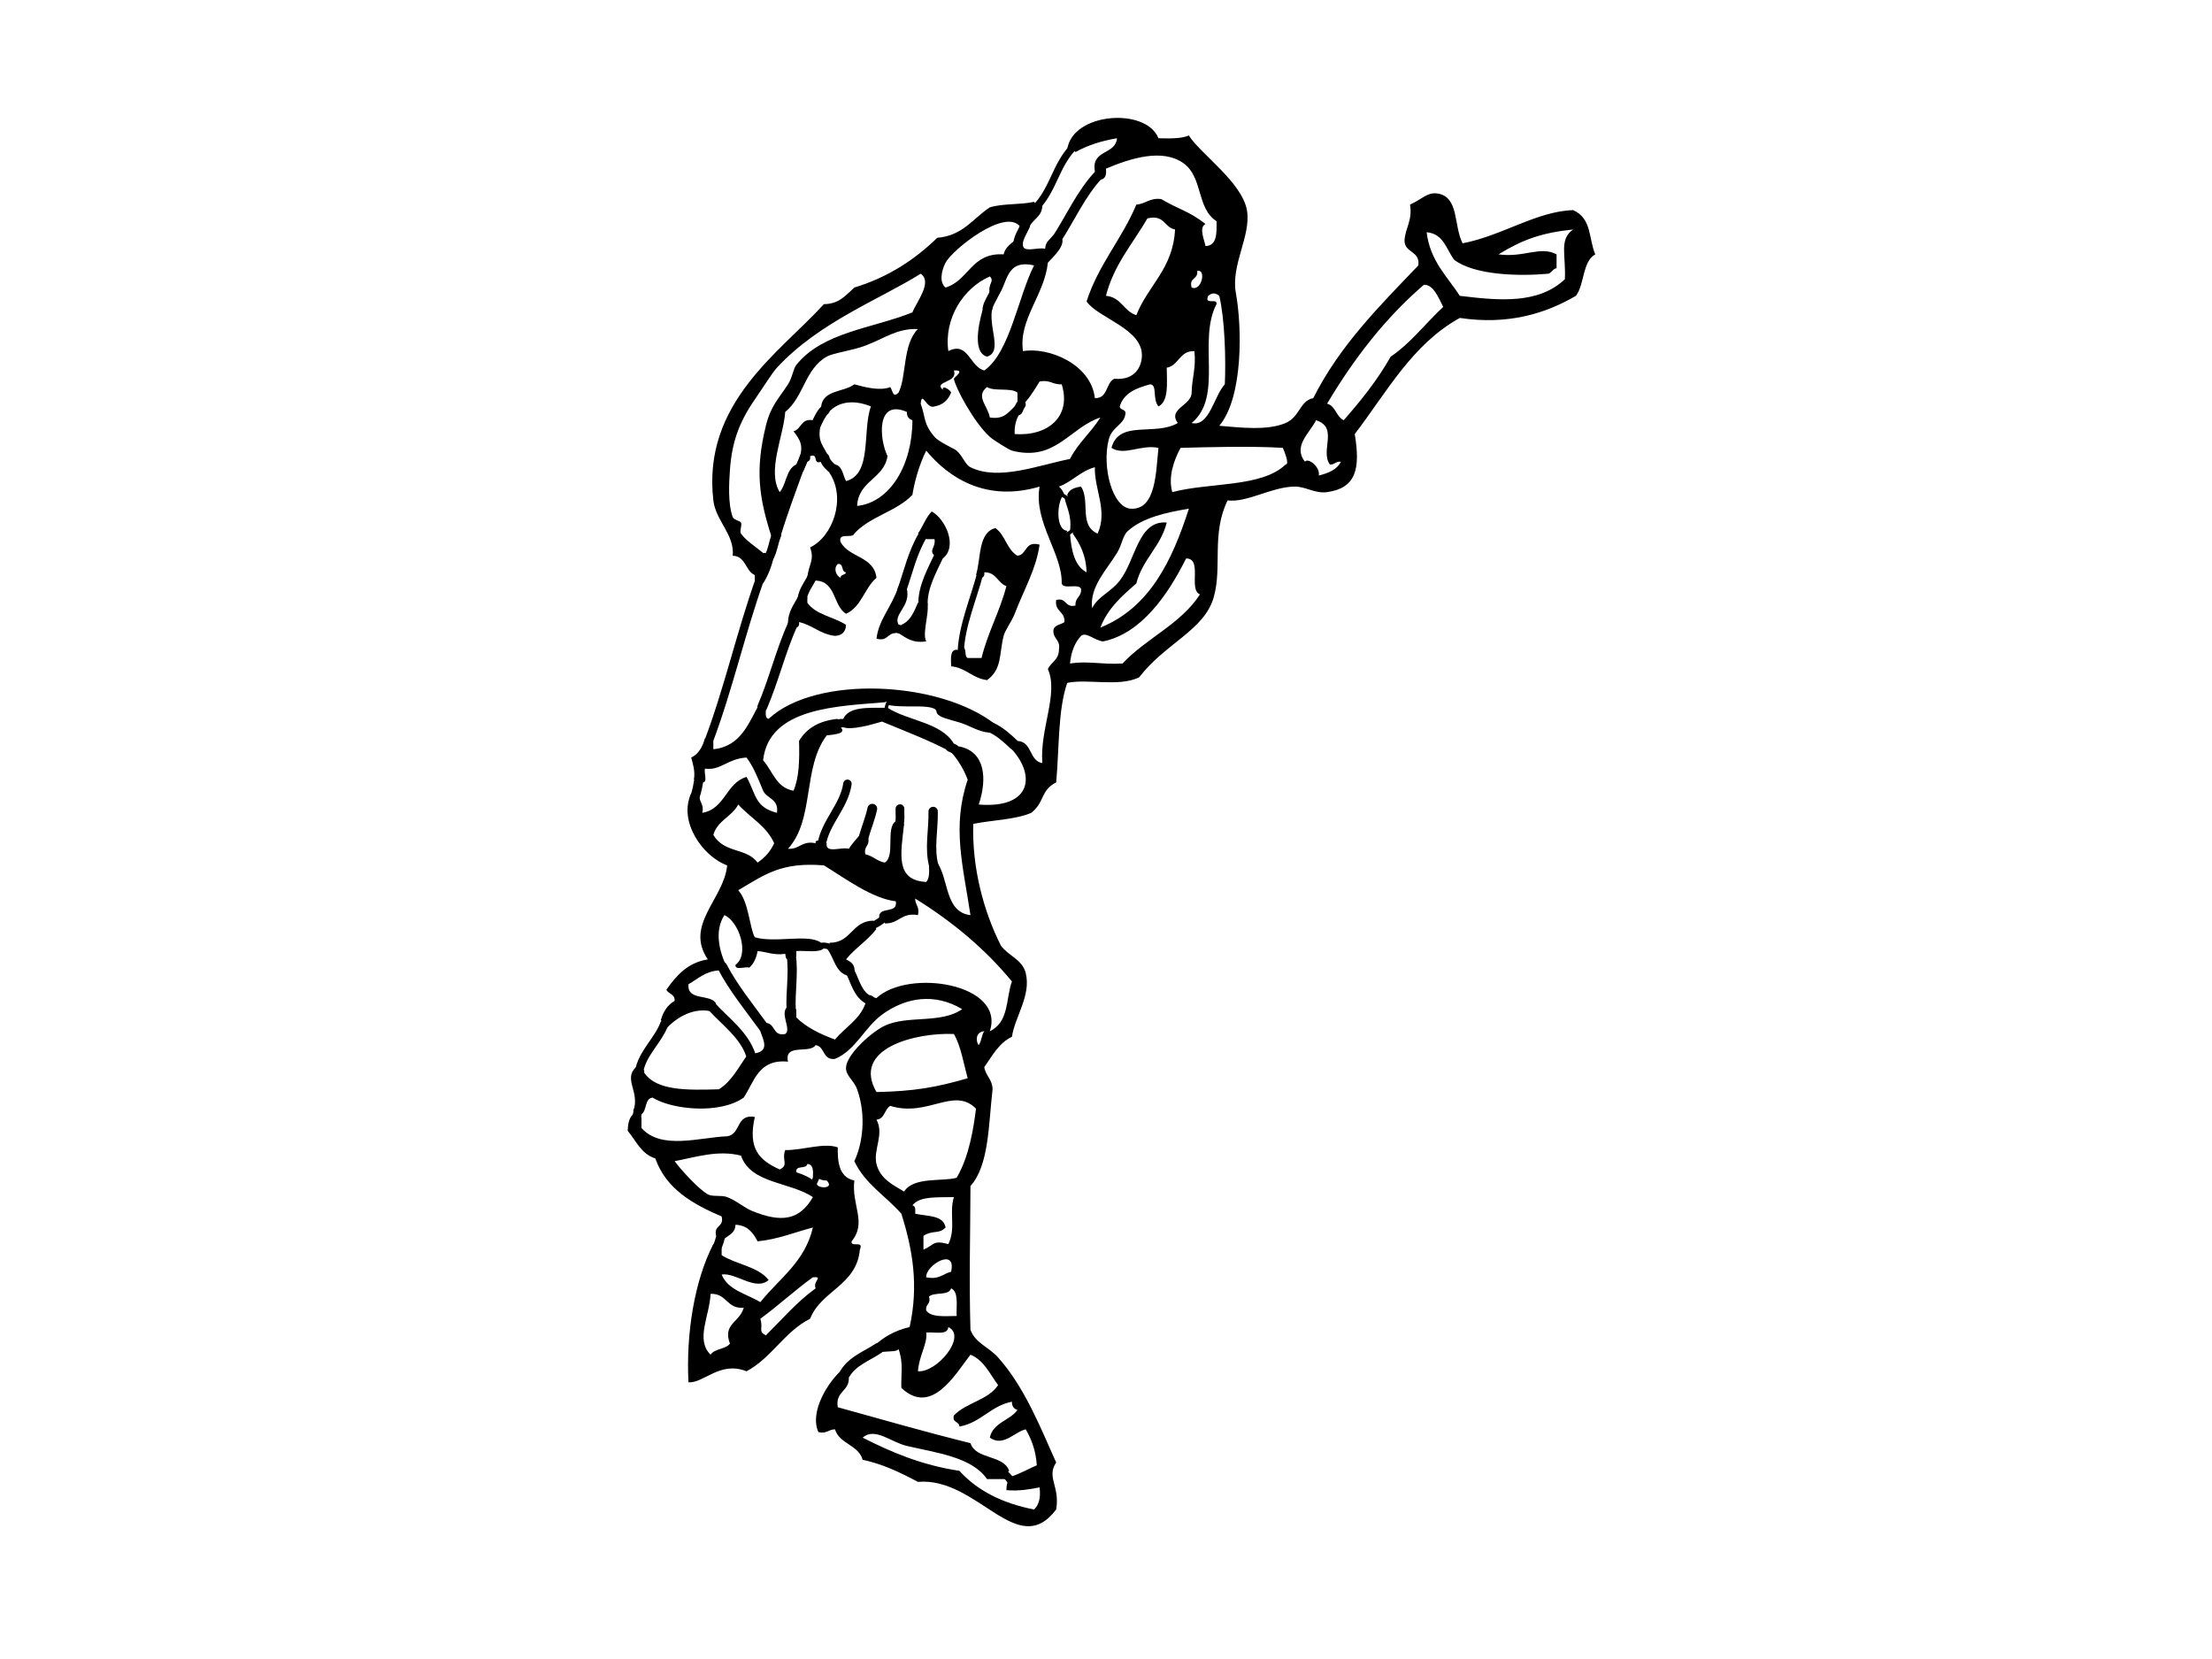 <?xml version="1.0" encoding="utf-8"?>
<!-- Generator: Adobe Illustrator 15.1.0, SVG Export Plug-In . SVG Version: 6.00 Build 0)  -->
<!DOCTYPE svg PUBLIC "-//W3C//DTD SVG 1.1//EN" "http://www.w3.org/Graphics/SVG/1.1/DTD/svg11.dtd">
<svg version="1.1" id="Layer_1" xmlns="http://www.w3.org/2000/svg" xmlns:xlink="http://www.w3.org/1999/xlink" x="0px" y="0px"
	 width="800px" height="600px" viewBox="0 0 800 600" enable-background="new 0 0 800 600" xml:space="preserve">
<g>
	<g>
		<path fill-rule="evenodd" clip-rule="evenodd" d="M331.984,192.979c1.784-2.548,2.833-5.833,4.999-7.999
			c4.904,2.699,9.53,12.583,4,16.998l-1.167-1.5l-1.833,0.5c-2.18-2.09,0.5-2.854,0-5.999c-1,0-2,0-3,0l-1.3-1.3L331.984,192.979z"
			/>
		<path fill-rule="evenodd" clip-rule="evenodd" d="M333.817,218.477l1.167-1.5c1.894,3.016-1.742,11.831,0,14.998
			c-5.064,0.731-7.338-1.328-9.999-3l1.5-1.167l-0.5-1.833c3.297-1.369,4.597-4.735,6-7.999L333.817,218.477z"/>
		<path fill-rule="evenodd" clip-rule="evenodd" d="M323.485,227.142l0.5,1.833c-3.103-0.104-2.854,3.146-6.999,2
			c0.913-7.213,5.435-11.208,7.999-18.998l1.167,1.5l1.833-0.5c1.458,6.458-5.107,9.096-3,12.999L323.485,227.142z"/>
		<path fill-rule="evenodd" clip-rule="evenodd" d="M352.981,207.978c1.872-6.127,0.691-15.307,7-16.998
			c3.567,2.432,4.157,7.841,7.999,9.999c3.612-0.387,2.512-5.487,7.999-4c-1.225,8.776-5.418,15.714-8.999,24.997
			c-1.057,2.74-3.46,5.893-4,7.999c-1.649,6.443-0.488,12.045-6,15.998c-5.332-0.668-7.559-4.44-12.998-5
			c0.015-2.651-0.555-5.888,2-5.999l1.5,0.5l0.5-1.5c1.849,0.15,0.613,3.386,2,4c1.667,0,3.333,0,5,0
			c2.297-9.368,6.595-16.736,8.999-25.997c-3.208-1.125-3.608-5.057-7.999-4.999c0.163,1.163-0.221,1.779-1,2l-0.5-1.5
			L352.981,207.978z"/>
		<path fill-rule="evenodd" clip-rule="evenodd" d="M385.978,53.997c1.95-13.394,28.553-15.213,32.996-4
			c4.099,0.1,8.195,0.197,10.998-1c3.86,6.339,19.196,16.871,20.998,26.997c1.629,9.157-5.878,19.747-4,29.996
			c2.239,12.221,2.715,37.669-5.999,47.994c7.593,0.646,17.373,1.836,23.997-1c5.172-2.214,5.072-8.025,9.999-8.999
			c9.58-19.083,23.996-33.33,37.995-47.994c0.697-5.364-4.95-4.382-5-8.999c0.289-4.71,2.92-7.079,2-12.998
			c4.326-1.947,6.28-4.594,9.999-4c7.776,1.242,5.706,11.505,8.999,17.998c14.124-2.655,26.871-11.635,39.995-11.999
			c6.832,3.057,5.539,10.231,7.998,15.998c-4.716,2.616-3.836,10.828-6.999,14.998c-11.065,6.469-24.621,10.6-41.994,7.999
			c-17.188,9.476-26.44,26.887-37.995,41.995c2.133,12.81,0.341,19.553-9.999,20.997c-4.512,0.63-7.699-2.122-11.999-2
			c-8.42,0.24-16.818,5.834-23.996,4.999c-5.921,12.182-1.876,24.041-5,34.996c-3.428,12.02-17.321,16.474-26.996,28.997
			c-7.343,3.56-18.703,0.424-25.997,2c-3.427,9.905-2.855,23.809-4,35.996c-5.711,2.871-4.078,7.111-8.999,10.999
			c-5.827,2.505-14.062,2.603-20.997,4c-0.439,16.082,3.8,31.729,9.999,43.995c2.678,3.762,7.751,4.96,8.999,9.999
			c1.993,8.054-3.92,15.768-5,22.997c-4.732,2.268-7.12,6.878-9.999,10.998c0.507,3.159,2.943,4.39,3,7.999
			c-1.497,12.836-1.236,27.427-7.999,34.996c-0.019,15.688-0.545,33.705,0,51.993c1.765,4.822,6.545,6.145,9.999,9.999
			c9.722,10.85,15.624,26.102,20.998,37.995c-3.618,5.361,1.45,8.527,0,16.998c-14.037,18.595-28.373-11.844-49.994-9.999
			c-7.137-3.766-12.727-6.399-19.998-7.999c-1.543-5.456-8.361-5.637-9.999-10.998c-2.355-0.022-2.944,1.722-5.999,1
			c-3.327-7.307,3.45-18.277,8.999-22.998l0.7,1.7l1.3,1.3c0.387,5.387-4.967,5.031-4,10.999
			c15.912,4.419,31.708,8.954,47.994,12.998c1.96,6.039,11.918,4.08,13.998,9.999l-1.5,1.166l0.5,1.833c-2.333,0-4.667,0-7,0
			c-5.43-7.934-18.19-9.488-28.996-11.998c-5.75-1.336-11.556-6.893-15.998-3c10.396,5.27,21.367,9.962,34.996,11.999
			c6.476,7.188,15.581,11.748,26.997,13.998c1.716-1.617,2.484-4.183,2-7.999c-3.653,0.679-7.271,1.395-11.998,1
			c0-4,1.5-3.5,1.5-3.5l0.5-1.5c3.232-1.101,5.967-2.698,8.999-3.999c-0.349-5.317-1.933-9.398-4-12.998
			c-3.901,0.795-8.118,6.506-12.999,2.999c1.175-5.49,7.196-6.136,9.999-9.998c-1.23-0.437-2.053-1.28-2-3
			c-7.785,1.548-11.124,7.54-18.998,8.999c-0.013-1.987-2.728-1.271-2-4c4.33-4.669,12.447-5.551,15.998-10.998
			c-3.007-3.992-5.031-8.968-9.999-10.999c-5.498,7.084-14.089,22.327-24.997,11.999c-0.176-4.548,0.839-8.955-1-13.999
			c-0.848,0.942-2.463,0.662-6,1l-1.3-1.3l-1.7-0.7c3.366-3.3,7.595-5.736,12.998-6.999c3.32-14.969,1.118-28.038-3-40.994
			c-5.598-6.4-13.192-10.806-16.998-18.998c2.985-6.308,4.411-16.527,1-25.997c-1.237-3.434-4.226-4.887-4-7.999
			c0.347-4.775,9.273-12.769,13.999-14.998c8.27-3.9,20.405-0.599,27.997-5.999c-9.879-5.862-20.236-4.391-28.997,2
			c-6.177,4.506-9.675,13.034-16.998,15.998c-4.569,0.569-3.552-4.446-6.999-5c-2.009,3.323-11.47-0.805-9.999,6
			c-10.696-1.03-12.156,7.175-15.998,12.998c-8.705,6.154-25.981,4.366-32.996,0c-2.944,0.389-1.955,4.711-4,5.999l-1.167-1.5
			l-1.833,0.5c2.66-6.944-3.72-11.579,1-15.998l1.167,1.5l1.833-0.5c0,0.334,0,0.667,0,1c4.405,6.594,15.663,6.335,26.997,5.999
			c4.532-2.8,6.954-7.71,9.999-11.998l1.5-0.5l0.5-1.5c0.851-0.184,0.943,0.391,1,1c5.233-0.848,3.231-4.521,2-7.999l1.3-1.3
			l0.7-1.7c3.516,0.151,2.402,4.932,6.999,4c2.48-1.705-2.336-7.657,1-9.999l1.167,1.5l1.833-0.5c0,1,0,2,0,3
			c3.686,3.646,8.631,6.033,13.998,7.999c3.613-4.387,8.876-7.122,10.999-12.999l1.357-1.214l-0.357-1.785
			c1.615-0.282,1.722,0.944,3,1c11.679-10.786,46.699-5.172,40.995,11.998c7.045-3.35,5.734-11.732,7.999-17.998
			c-9.772-11.892-21.63-21.698-34.996-29.996c-0.022,2.355,1.722,2.944,1,5.999c-6.074-1.074-6.813,3.187-11.999,3v-2h-2
			c-0.484-4.483,6.854-1.145,6-5.999c-8.501-0.991-18.146-8.16-25.997-12.998c-15.415-1.26-21.284,3.275-30.996,8.999
			c3.801,4.033,4.172,13.97,6,16.997c7.262,2.235,19.385-1.412,23.997,2l0.5,1l0.5,1c-1.892,1.773-6.604,0.729-9.999,1
			c0,0.666,0,1.333,0,2l-1.833-0.5l-1.167,1.499c-0.973-0.027-0.776-1.224-1-1.999c-4.257,0.591-6.613-0.72-9.999-1
			c-0.445,2.555-1.402,4.597-3,5.999c-1.453-0.547-5.167,1.168-4.999-1c5.226-3.816,1.28-15.695-4-17.998
			c-3.735,5.682-1.839,13.422,1,18.998l-1.785-0.357l-1.214,1.357c-5.001,0.331-7.584,3.081-10.999,4.999
			c-0.56,6.226,7.994,3.338,9.999,6.999l-1.5,1.167l0.5,1.833c-6.823-1.968-13.227,1.937-16.998,5.999l-0.7-1.699l-1.3-1.3
			c0.867-3.133,2.477-5.522,4.999-6.999c0.172-2.506-2.239-2.428-3-4c3.594-5.071,7.564-9.767,14.998-10.999
			c-8.533-12.496,5.859-21.853,6.999-33.995c-8.742-3.104-17.826-15.923-12.998-25.997l1.167,1.5l1.833-0.5
			c-0.022,2.355,1.722,2.944,1,5.999c8.28-1.386,8.533-10.797,15.998-12.998c3.479,6.163,2.858,10.922,10.999,12.998
			c0.761-5.094-3.613-5.053-5-7.999c-1.748-4.251-3.411-8.587-5.999-11.998c-6.862,0.395-9.436,4.852-14.999,3.999
			c-0.546,1.453,1.168,5.168-1,5l-1.167-1.5l-1.833,0.5c0.438-3.438-0.395-5.604-1-7.999c2.726-1.274,4.079-3.92,4.999-7l1.167,1.5
			l1.833-0.5c0,1,0,2,0,3c10.256-1.075,12.836-9.827,16.998-16.998l0.7,1.7l1.3,1.3c-0.086,1.419-0.165,2.832,1,3
			c17.064-15.926,61.877-13.846,81.99,2l-1.5,1.167l0.5,1.833c-3.844,0.159-6.944-1.783-9.999-3c-2.97-1.184-7.032-1.876-8.999-3
			c-2.25-1.286-0.251-2.262-3-3c-3.801-1.02-9.945,0.034-15.998-1l0.5-1.5l-1.5,0.5c-16.661,1.463-41.9,1.761-43.995,20.997
			c3.465,3.867,4.736,9.929,10.999,10.999c2.024-4.642,2.203-11.128,2-17.998c2.714-4.618,7.337-7.327,13.998-7.999l-0.5,1.833
			l1.5,1.167c2.438,2.422-2.427,2.648-5,3c-8.815,11.635-4.301,30.417-13.998,40.995c4.278,0.278,4.944-3.055,9.999-2
			c-0.184-0.851,0.39-0.943,1-1l1.167,1.5l1.833-0.5c-0.61,3.943,5.49,1.176,7.999,2c1.167-1.834,2.614-3.386,4-5l1.167,1.5
			l1.833-0.5c0.726,3.059-1.725,2.941-1,5.999c2.752,0.581,4.176,2.489,6.999,3c3.931-2.401,0.191-12.474,4-14.998l1.167,1.5
			l1.833-0.5c-1.146,10.571-3.396,20.43,7.999,20.998c1.151-1.182,1.132-3.534,1-5.999l1.833,0.5l1.167-1.5
			c4.214,6.118,2.741,17.923,11.999,18.997c-2.662-17.785-6.786-31.959-1-48.993c-1.446-3.887-3.523-7.143-5.999-9.999l1.7-0.7
			l1.3-1.3c9.352,1.887,10.124,11.618,6.999,20.998c19.499,1.552,20.859-11.171,10.999-20.998l1.7-0.7l1.3-1.3
			c5.419,0.247,4.134,7.198,8.999,7.999c-0.985-12.305,5.97-25.112,2-33.996c1.157-2.509,3.984-3.349,4-6.999
			c0.658-3.658-2.164-3.836-2-7c0.279-2.054,2.671-1.995,4-3c0.256-3.922-3.616-3.716-3-7.999c3.988-0.989,3.011,2.988,6.999,2
			c-0.261-2.927,2.261-3.072,2-6c-0.845-2.155-6.374,0.375-7-2c0.291-10.778-10.239-22.203-7.999-34.996
			c-18.863,5.576-32.44-2.683-40.995-12.999c-2.608,5.125-4.317,11.616-5,15.998c-5.679,5.986-15.496,7.834-20.997,13.998
			c-0.684,1.983-5.957-0.624-5,3c2.945,5.72,12.178,5.153,12.999,12.998c-4.328,3.671-5.446,10.553-10.999,12.999
			c-4.759-2.907-3.557-11.774-10.999-11.999l-1.167-1.5l-1.833,0.5c0.386-4.893,2.731-6.284,1-10.999
			c8.096-3.822,13.228-17.657,6.999-26.997l1.3-1.3l0.7-1.7c2.78,0.553,2.8,3.866,4,5.999c9.559-2.439,5.791-18.207,8.999-26.997
			c-6.702-2.722-12.563-1.662-15.998,3l-0.7-1.7l-1.3-1.3c0.658-6.008,8.229-5.103,11.999-7.999c3.891,1.104,9.435,2.469,12.998,1
			c1.004,1.593,0.946,4.023,3,2c2.921-5.795,1.423-17.449,6.999-22.997c-7.679-0.215-11.674,3.216-18.998,6
			c-4.915,1.868-11.585,2.634-13.999,4c-7.895,4.465-8.247,14.522-14.998,19.998c-0.622,8.857-6.643,21.352-2,28.996
			c2.472-2.861,2.292-8.373,6-9.999l1.214,1.357l1.785-0.357c-3.113,8.552-6.31,17.02-8.999,25.997l-1.166-1.5l-1.833,0.5
			c-4.558-14.204-5.891-24.118-2-39.995c1.783-7.277,4.593-9.72,7.999-14.998c1.618-2.507,1.882-5.609,3-6.999
			c9.559-11.896,27.202-13.126,41.995-18.998c1.368-3.623,7.423-10.984,3-13.999c-14.665,9.202-36.861,17.554-51.994,33.996
			c-1.791,1.945-4.537,6.481-6.999,9.999c-5.839,8.342-9.186,15.333-9.999,26.997c-0.329,4.712-0.762,12.163,1,16.998
			c0.393,1.078,2.732,1.415,3,2c0.466,1.019-0.615,3.08,0,4c1.624,2.428,5.776,5.088,7.999,6.999c0.191,0.165,0.78-0.132,1,0
			l1.214,1.357l1.786-0.357c-0.903,3.763-2.149,7.184-4,9.999l-1.167-1.5l-1.833,0.5c0-0.667,0-1.333,0-2
			c-3.508-1.491-3.164-6.835-7.999-6.999c0.789-7.5-6.154-12.67-6.999-19.998c-4.07-35.27,23.965-53.412,39.995-70.991
			c5.633-0.034,7.971-3.361,10.999-6c12.268-3.73,21.875-10.122,29.996-17.998c9.256-0.743,12.95-7.047,18.998-10.999
			c4.556-1.443,11.096-0.902,15.998-2l1.167,1.5l1.833-0.5c0.111,4.776-4.093,5.239-4.999,8.999l-1.167-1.5l-1.833,0.5
			c-5.416-7.015-24.573,8.354-26.997,12.998c-1.609,3.084-2.285,7.234,0,8.999c8.452-2.547,9.284-12.714,20.998-11.999
			c0.556-2.443,2.346-3.653,4-5l1.167,1.5l1.833-0.5c-0.61,3.943,5.49,1.176,7.999,2c0.112-2.555,1.833-3.5,3-5l1.167,1.5l1.833-0.5
			c1.448,2.687-2.854,6.731-4.999,8.999c-1.243,11.762-10.693,20.629-8.999,31.996c9.084-1.579,24.597,4.575,25.997,16.998
			c4.81,0.144,3.862-5.471,7-6.999c7.551,0.631,9.779-4.337,9.999-7.999c0.604-10.084-16.092-14.014-19.998-19.998
			c4.316-13.349,12.786-22.543,17.998-34.996c3.413-0.253,4.804-2.528,8.999-2c6.15,3.669,10.095,4.347,15.998,8.999
			c-2.579,1.373-0.222,6.126,0,7.999c4.192-0.14,4.084-4.581,3.999-8.999c-7.313-4.707-4.805-15.911-11.998-20.997
			c-7.518-5.315-18.762-1.902-27.997,2c0.279,2.279-0.241,3.759-2,4l-0.7-1.7l-1.3-1.3c-1.377-8.043,7.467-5.865,8-11.999
			c-5.702,0.964-10.751,2.581-14.999,5l-1.214-1.357L385.978,53.997z M424.973,82.993c-3.961-0.705-3.794-5.539-9.999-3.999
			c-5.24,9.091-12.071,16.592-14.998,27.996c5.552,0.448,6.399,5.6,10.999,6.999C415.179,103.196,424.259,97.277,424.973,82.993z
			 M541.958,91.992c9.155,1.296,15.045-3.169,20.997,0c0,1.667,0,3.333,0,5c-1.427,0.239-1.687,1.646-2.999,2
			c-10.764,0.986-26.626,0.519-33.996-4.999c-2.897-3.768-3.831-9.5-9.999-9.999c1.257,10.409,7.42,15.911,11.999,22.997
			c14.29,1.742,28.382,3.051,37.995-5.999c0.43-8.768-2.196-14.431,3-17.998C557.509,84.183,550.669,86.661,541.958,91.992z
			 M357.981,105.99c-0.812-3.458,1.867-4.221,0-5.999c-9.424,4.076-16.68,15.086-14.998,26.997
			c7.205-3.715,7.715,5.696,12.999,6.999c9.25-6.467,12.213-26.62,17.998-37.995c-10.385-2.386-9.48,6.518-12.999,10.999l-1.167-1.5
			L357.981,105.99z M430.972,103.991c3.642,1.558,5.407-6.875,2-5.999C433.455,101.141,429.902,100.255,430.972,103.991z
			 M514.961,102.991c-13.961,12.036-25.301,26.692-34.995,42.995c3.121,0.878,3.283,4.716,5.999,6
			c6.235-7.097,12.179-14.485,16.998-22.997c7.36-4.971,12.592-12.072,18.998-17.998
			C520.009,107.103,518.289,102.897,514.961,102.991z M436.971,106.99c-1.554,3.555,3.396,0.604,3,3
			c-6.929,13.135,2.593,33.497-8.999,42.994c6.407,1.54,8.078-9.771,11.999-13.998c0.416-9.042,0.006-23.481-2-31.996
			C439.491,105.832,438.45,105.832,436.971,106.99z M421.973,132.987c0.04,5.706,0.771,12.102-2.999,13.998
			c-2.33-2.793-0.27-7.755-3-7.999c-4.982,1.351-9.544,3.121-10.999,7.999c0.091,1.576,2.551,0.783,2,3
			c-0.556,3.637-4.845,4.401-5.999,8.999c-2.507,9.982,1.344,24.618,7.999,24.997c9.213,0.525,9.061-13.537,9.999-21.998
			c-6.371-1.344-12.289,3.006-16.998,0c2.735-10.307,15.798-4.156,23.997-8.999c-3.798-5.171,5.016-6.285,4.999-10.999
			c0.094-5.239,1.664-9.001,1-14.998C426.484,126.833,426.459,132.141,421.973,132.987z M340.983,140.986
			c-0.306-2.031,2.889,0.205,3,1c-1.049,2.617-2.877,4.456-6,5c-2.891,1.206-4.558-5.996-4.999-1
			c1.927,5.445,0.895,7.15,4.999,11.999c1.612,1.904,7.187,4.284,7.999,5c2.296,2.021,3.065,5.043,5,5.999
			c10.149,5.015,24.435-0.694,35.996-3c2.917-5.749,7.675-9.656,10.999-14.998c-11.243,3.718-16.199,16.052-31.996,11.999
			c-0.889-0.228-6.57-3.705-7.999-5c-5.919-5.361-12.579-18.058-12.999-20.997c-0.06-0.419,4.486-3.313,0-3
			C346.569,138.63,337.467,137.726,340.983,140.986z M366.98,156.984c12.088,0.857,20.622-6.39,16.998-17.998
			c-3.219,0.22-4.23-1.769-7.999-1c-5.999,9.999-6.699,8.299-6.699,8.299l-1.3-1.3c0-1,0-2,0-3c-2.433-1.899-8.365-0.3-10.999-2
			c-4.35,3.375,0.375,6.906,1,10.999c5.168,0.835,6.726-1.94,8.999-4l1.167,1.5l1.833-0.5
			C369.979,147.985,366.628,151.123,366.98,156.984z M327.985,148.985c-11.133-4.843-10.026,9.747-6.999,15.998
			c-1.362,8.304-10.529,8.802-10.999,17.998c11.805-1.252,19.981-14.637,19.998-30.996
			C328.728,151.575,327.941,150.695,327.985,148.985z M471.967,166.983c0.992-1.569,5.535,1.73,4.999,5
			c3.456-0.877,6.564-2.102,7.999-5c-1.891-0.224-2.206,1.127-3.999,1c-3.629-4.97,3.265-13.37-5-15.998
			C473.722,156.596,467.463,161.323,471.967,166.983z M426.973,161.983c-2.391,4.378-4.583,10.489-3,15.998
			c13.435-3.563,32.358-1.638,40.995-9.999c1.53-0.021-0.501-4.717-1-6C453.088,161.269,436.014,161.715,426.973,161.983z
			 M385.978,178.981c0.691-1.975,2.667-2.666,5-3c3.412,5.221-0.894,14.081,5.999,16.998c3.765-8.308-1.253-15.912-1-23.997
			c-5.265,1.401-8.124,5.208-12.998,7c0.934,0.733,1.515,1.818,2,3h-1v1c-1.675,2.915-2.047,11.632,2,11.998l-0.5,1.5l1.5-0.5
			c0.49,6.176,1.637,11.694,5.999,13.999c-0.184-6.149-2.378-10.287-5-13.999l0.5-1.5l-1.5,0.5c0.708-5.374-1.141-8.191-2-11.998
			l1.5,0.5L385.978,178.981z M407.975,191.979c-2.064,1.86-2.03,4.788-3.999,7.999c-3.872,6.315-9.923,12.262-8.999,19.998
			c2.28-4.478,6.507-5.54,9.998-9.999c5.783-7.384,6.573-21.877,16.998-20.998c-2.213,8.785-8.751,13.246-10.998,21.998
			c-5.132,4.534-10.345,8.986-12.999,15.998c17.788-7.209,25.911-24.083,31.996-42.995
			C421.763,185.314,413.218,187.256,407.975,191.979z M398.976,231.975c-3.084-0.265-6.107-3.598-7.999-2
			c-2.251,2.415-3.585,5.748-4,9.999c6.557-1.041,10.869,0.411,18.997,0c8.521-9.144,21.081-14.248,27.997-24.997
			c-4.277-1.722,1.073-13.072-5-12.999C422.346,215.196,412.805,229.087,398.976,231.975z M303.988,208.978
			c0.012-1.321,1.752-0.914,2-2c-1.889-0.111-0.694-3.306-3-3C301.403,205.474,302.252,208.068,303.988,208.978z M257.994,301.966
			c4.023,6.769,11.924,4.505,15.998,9.999c2.589-1.743,4.648-4.018,5.999-6.999c-2.765-6.234-8.711-9.286-12.999-13.999
			C264.732,295.373,259.429,296.735,257.994,301.966z M353.981,377.956c1.02-1.313,0.98-3.686,2-4.999
			C352.3,373.253,353.185,377.39,353.981,377.956z M316.986,394.954c13.442-0.28,21.524-1.642,32.996-4.999
			c-1.53-5.469-2.433-11.565-5-15.998C331.117,373.356,307.882,379.166,316.986,394.954z M321.985,399.954
			c-2.137,1.195-1.952,4.714-4.999,4.999c2.9,5.175-1.251,10.957,0,15.998c1.324,5.337,5.684,7.437,9.999,9.999
			c3.415-5.481,14.125-3.542,18.998-5c4.556-7.66,6.151-18.153,6.999-24.997C344.913,392.866,335.582,404.187,321.985,399.954z
			 M329.984,435.949c1.165,0.168,1.086,1.58,1,3c4.334,0.998,10.238,0.427,10.999,4.999c-2.556,2.582-4.369,0.728-7.999,3
			c0,1.666,0,3.333,0,4.999c4.004-1.675,3.266-3.548,8.999-2c2.808-5.731,0.224-11.176,2-16.998
			C339.142,433.108,332.532,432.497,329.984,435.949z M334.984,461.946c4.646,0.979,6.037-1.296,8.999-2
			C345.983,450.855,334.629,457.653,334.984,461.946z M335.984,468.945c0.826,2.826-1.409,2.59-1,4.999
			c1.737,2.596,6.64,2.026,10.999,2c-0.142-3.857,0.781-8.78-2-9.999C343.148,468.777,337.84,467.135,335.984,468.945z
			 M342.983,479.943c-0.223,3.11-4.977,1.689-7.999,2c0.516,4.058-2.56,8.156-3,13.998
			C338.899,496.483,349.843,483.259,342.983,479.943z"/>
		<path fill-rule="evenodd" clip-rule="evenodd" d="M230.164,404.453l1.833-0.5c0,1.333,0,2.666,0,4
			c7.116,8.077,21.171,3.361,30.996,2.999c5.011-0.654,3.124-8.208,9.999-6.999c-2.561,11.432,1.48,15.614,8.999,18.998
			c3.426-1.643,0.588-3.344,2-6.999c6.619,0.032,13.747-2.762,18.998-1c-0.058,4.615,0.155,10.81,6,11.998
			c-1.118,8.853,4.669,15.218-1,21.997c-0.396,2.396,4.554-0.555,3,3c-1.258,13.073-13.97,14.693-17.998,24.997
			c-9.312,4.687-13.878,14.118-22.997,18.997c-9.595-3.824-15.45,4.354-20.998,4c-0.929-17.776,2.23-36.935,8.999-49.994l1.167,1.5
			l1.833-0.5c0,1,0,2,0,3c5.269,3.396,13.236,4.095,16.998,8.999c-4.874,4.118-11.72-2.786-16.998-2
			c2.293,5.706,9.032,6.966,13.998,9.999c6.79-8.543,16.13-14.533,18.998-26.997c-6.625,1.708-12.426,4.238-19.998,4.999
			c-1.606-3.06-3.529-5.803-7.999-5.999c-0.068,2.932-2.286,3.714-4,4.999l-1.167-1.499l-1.833,0.5
			c-0.988-3.988,2.989-3.012,2-6.999c-10.5-4.499-20.068-9.928-23.997-20.998c-5.096-1.57-6.943-6.389-9.999-9.999
			c0.105-2.561,0.566-4.767,2-5.999L230.164,404.453z M267.992,417.951c-8.312-2.144-16.398,0.558-23.997,2
			c2.19,3.003,8.608,10.119,11.999,11.999c1.771,0.98,4.844,0.175,6.999,0.999c3.391,1.298,6.16,3.838,8.999,5
			c10.674,4.366,17.198,3.35,21.998-5C285.843,427.431,271.472,428.137,267.992,417.951z M293.989,425.95
			c0.147-2.479,0.186-4.852-2-4.999c-0.272,2.062-4.428,0.238-4,3c6,1.999,6.499,3.499,6.499,3.499l1.5-0.5
			c-2.937,2.937,6.609,3.609,3,0c-3,0-3.5-1.5-3.5-1.5L293.989,425.95z M274.991,476.944c1.137,3.766-0.957,4.554,2,5.999
			c5.865-5.8,11.22-12.11,17.998-16.998c-1.168-2.614,3.085-4.301-1-3.999C287.379,466.668,281.549,472.17,274.991,476.944z
			 M256.994,489.942c1.425-2.241,5.424-1.908,6.999-3.999c-2.687-7.245,3.439-7.526,5-12.999c-6.228,0.562-6.063-5.269-11.999-4.999
			C256.642,475.943,251.435,484.484,256.994,489.942z"/>
		<path fill-rule="evenodd" clip-rule="evenodd" d="M357.148,111.49l1.833-0.5c-1.877,6.955,3.911,16.195-2,17.998
			c-6.122-1.689-2.205-15.097-1-18.998L357.148,111.49z"/>
		<path fill-rule="evenodd" clip-rule="evenodd" d="M290.823,165.483l-1.833,0.5c1.797-4.78,0.299-7.019-2-9.999
			c2.903-0.763,2.594-4.739,7-4l1.166,1.5l1.833-0.5c-1.821,7.053,0.982,7.936,3,12.999l-1.786-0.357l-1.214,1.357
			c-3.235,1.236-0.764-3.235-4-2c0.163,1.163-0.221,1.779-1,2L290.823,165.483z"/>
		<path fill-rule="evenodd" clip-rule="evenodd" d="M290.156,216.477l1.833-0.5c0,0.667,0,1.333,0,2
			c2.981,4.352,9.555,5.11,13.998,7.999c-0.122,2.544-1.455,3.877-4,4c-5.375-0.625-8.108-3.89-12.998-5
			c0.163,1.163-0.221,1.779-1,2l-1.167-1.5l-1.833,0.5c-0.144-5.143,2.483-7.515,4-10.999L290.156,216.477z"/>
		<path fill-rule="evenodd" clip-rule="evenodd" d="M305.987,261.471l-1-1.5c1.955-4.377,8.675-3.99,14.998-4l0.5,1.5l0.5-1.5
			c7.516,4.815,19.422,5.241,23.997,12.999l-1.357,1.214l0.357,1.786c-7.815-4.184-16.514-7.483-24.997-10.999
			c-3.639,1.058-11.344,3.28-13.998,2L305.987,261.471z"/>
		<path fill-rule="evenodd" clip-rule="evenodd" d="M300.488,342.461l-0.5-1.5c8.051,0.053,8.023-7.975,15.998-7.999l-0.5,1.833
			l1.5,1.167c-3.162,4.171-7.731,6.934-10.999,10.998c1.753,0.914,3.474,1.859,3,5l-1.5-0.5l-0.5,1.5
			c-4.99-1.01-5.248-6.751-7.999-9.999L300.488,342.461z"/>
		<g>
			<path fill-rule="evenodd" clip-rule="evenodd" fill="none" stroke="#000000" stroke-width="3.109" stroke-linecap="round" d="
				M326.485,227.809c-1-0.214-2-0.406-3-0.667"/>
			<path fill-rule="evenodd" clip-rule="evenodd" fill="none" stroke="#000000" stroke-width="3.226" stroke-linecap="round" d="
				M326.152,213.477c2.345-6.703,3.868-13.619,7.532-19.797"/>
			<path fill-rule="evenodd" clip-rule="evenodd" fill="none" stroke="#000000" stroke-width="3.37" stroke-linecap="round" d="
				M333.817,218.477c-0.143-6.23,3.335-12.295,5.999-17.998"/>
			<path fill-rule="evenodd" clip-rule="evenodd" fill="none" stroke="#000000" stroke-width="2.249" stroke-linecap="round" d="
				M347.482,235.474c0.431-9.373,4.59-18.782,6.999-27.997"/>
			<path fill-rule="evenodd" clip-rule="evenodd" fill="none" stroke="#000000" stroke-width="3.918" stroke-linecap="round" d="
				M305.688,496.642c2.769-4.503,7.836-6.202,11.999-8.999"/>
			<path fill-rule="evenodd" clip-rule="evenodd" fill="none" stroke="#000000" stroke-width="3.224" stroke-linecap="round" d="
				M259.16,451.447c1.01-2.036,1.203-3.269,1.667-4.999"/>
			<path fill-rule="evenodd" clip-rule="evenodd" fill="none" stroke="#000000" stroke-width="3.109" stroke-linecap="round" d="
				M230.164,404.453c0.214-1,0.407-2,0.667-3"/>
			<path fill-rule="evenodd" clip-rule="evenodd" fill="none" stroke="#000000" stroke-width="3.006" stroke-linecap="round" d="
				M231.164,387.455c1.113-6.526,6.859-11.135,9.132-17.197"/>
			<path fill-rule="evenodd" clip-rule="evenodd" fill="none" stroke="#000000" stroke-width="3.333" stroke-linecap="round" d="
				M251.161,288.468c0.983-2.238,1.265-4.625,1.667-6.999"/>
			<path fill-rule="evenodd" clip-rule="evenodd" fill="none" stroke="#000000" stroke-width="3.045" stroke-linecap="round" d="
				M256.16,268.47c7.322-19.34,11.727-39.506,18.665-58.993"/>
			<path fill-rule="evenodd" clip-rule="evenodd" fill="none" stroke="#000000" stroke-width="2.645" stroke-linecap="round" d="
				M375.146,74.495c5.694-6.179,6.862-14.675,12.618-20.855"/>
			<path fill-rule="evenodd" clip-rule="evenodd" fill="none" stroke="#000000" stroke-width="3.486" stroke-linecap="round" d="
				M382.145,86.493c5.029-7.717,8.782-16.37,15.131-23.197"/>
			<path fill-rule="evenodd" clip-rule="evenodd" fill="none" stroke="#000000" stroke-width="3.427" stroke-linecap="round" d="
				M368.146,88.493c0.121-2.638,1.684-4.676,2.666-6.999"/>
			<path fill-rule="evenodd" clip-rule="evenodd" fill="none" stroke="#000000" stroke-width="3.535" stroke-linecap="round" d="
				M357.148,111.49c0.447-2.213,1.905-3.922,2.666-5.999"/>
			<path fill-rule="evenodd" clip-rule="evenodd" fill="none" stroke="#000000" stroke-width="3.399" stroke-linecap="round" d="
				M278.205,201.336c1.346-2.454,1.537-5.289,2.619-7.856"/>
			<path fill-rule="evenodd" clip-rule="evenodd" fill="none" stroke="#000000" stroke-width="3.316" stroke-linecap="round" d="
				M289.204,169.34c0.785-1.771,1.207-2.767,1.619-3.857"/>
			<path fill-rule="evenodd" clip-rule="evenodd" fill="none" stroke="#000000" stroke-width="3.605" stroke-linecap="round" d="
				M295.155,153.484c0.879-1.809,1.681-3.772,3.133-5.199"/>
			<path fill-rule="evenodd" clip-rule="evenodd" fill="none" stroke="#000000" stroke-width="3.391" stroke-linecap="round" d="
				M369.28,146.286c-0.538,0.785-0.783,1.475-1.133,2.2"/>
			<path fill-rule="evenodd" clip-rule="evenodd" fill="none" stroke="#000000" stroke-width="3.777" stroke-linecap="round" d="
				M358.481,263.138c3.07,1.374,5.757,3.799,8.199,6.132"/>
			<path fill-rule="evenodd" clip-rule="evenodd" fill="none" stroke="#000000" stroke-width="3.54" stroke-linecap="round" d="
				M275.691,255.672c4.182-9.686,6.632-20.223,11.132-30.196"/>
			<path fill-rule="evenodd" clip-rule="evenodd" fill="none" stroke="#000000" stroke-width="3.346" stroke-linecap="round" d="
				M290.156,216.477c0.374-2.987,2.435-5.327,3.666-7.999"/>
			<path fill-rule="evenodd" clip-rule="evenodd" fill="none" stroke="#000000" stroke-width="3.535" stroke-linecap="round" d="
				M301.288,169.683c-1.284-1.124-2.685-2.297-3.085-4.057"/>
			<path fill-rule="evenodd" clip-rule="evenodd" fill="none" stroke="#000000" stroke-width="1.291" stroke-linecap="round" d="
				M383.978,178.981c0.65,0.292,1.619,0.838,2.5,1.5"/>
			<path fill-rule="evenodd" clip-rule="evenodd" fill="none" stroke="#000000" stroke-width="1.291" stroke-linecap="round" d="
				M385.478,193.479c1-0.642,2-1.22,3-2"/>
			<path fill-rule="evenodd" clip-rule="evenodd" fill="none" stroke="#000000" stroke-width="3.082" stroke-linecap="round" d="
				M302.488,261.804c0.971-0.233,2.228-0.254,3.5-0.333"/>
			<path fill-rule="evenodd" clip-rule="evenodd" fill="none" stroke="#000000" stroke-width="1.225" stroke-linecap="round" d="
				M320.486,257.472c-0.147-1.013,0.168-2.552,1-4"/>
			<path fill-rule="evenodd" clip-rule="evenodd" fill="none" stroke="#000000" stroke-width="3.053" stroke-linecap="round" d="
				M297.155,305.466c1.325-8.118,8.189-13.866,9.332-21.998"/>
			<path fill-rule="evenodd" clip-rule="evenodd" fill="none" stroke="#000000" stroke-width="3.511" stroke-linecap="round" d="
				M312.153,303.466c1.005-3.712,2.531-7.269,3.333-10.999"/>
			<path fill-rule="evenodd" clip-rule="evenodd" fill="none" stroke="#000000" stroke-width="3.162" stroke-linecap="round" d="
				M325.152,298.466c0.618-1.948,0.237-3.995,0.333-5.999"/>
			<path fill-rule="evenodd" clip-rule="evenodd" fill="none" stroke="#000000" stroke-width="3.369" stroke-linecap="round" d="
				M337.817,313.465c-1.88-6.519-0.169-13.32-0.333-19.998"/>
			<path fill-rule="evenodd" clip-rule="evenodd" fill="none" stroke="#000000" stroke-width="3.391" stroke-linecap="round" d="
				M345.683,271.27c-0.393-0.35-1.215-0.717-2.057-1.086"/>
			<path fill-rule="evenodd" clip-rule="evenodd" fill="none" stroke="#000000" stroke-width="2.144" stroke-linecap="round" d="
				M297.489,341.961c1-0.029,2,0.229,3,0.5"/>
			<path fill-rule="evenodd" clip-rule="evenodd" fill="none" stroke="#000000" stroke-width="2.645" stroke-linecap="round" d="
				M319.986,331.962c-1.205,0.958-2.765,2.117-4.5,2.833"/>
			<path fill-rule="evenodd" clip-rule="evenodd" fill="none" stroke="#000000" stroke-width="3.333" stroke-linecap="round" d="
				M286.157,365.458c-0.402-6.583,0.97-13.335,0-19.997"/>
			<path fill-rule="evenodd" clip-rule="evenodd" fill="none" stroke="#000000" stroke-width="3.245" stroke-linecap="round" d="
				M314.344,361.744c-4.087-1.949-4.984-6.622-6.856-10.284"/>
			<path fill-rule="evenodd" clip-rule="evenodd" fill="none" stroke="#000000" stroke-width="3.427" stroke-linecap="round" d="
				M257.494,364.125c4.939,5.415,11.651,10.209,13.998,17.331"/>
			<path fill-rule="evenodd" clip-rule="evenodd" fill="none" stroke="#000000" stroke-width="3.562" stroke-linecap="round" d="
				M276.291,371.657c-5.23-7.249-11.01-14.224-15.083-22.055"/>
			<path fill-rule="evenodd" clip-rule="evenodd" fill="none" stroke="#000000" stroke-width="2.236" stroke-linecap="round" d="
				M295.489,425.45c-0.333,0.667-0.667,1.334-1,2"/>
			<path fill-rule="evenodd" clip-rule="evenodd" fill="none" stroke="#000000" stroke-width="2.738" stroke-linecap="round" d="
				M365.48,535.437c-0.418-0.744-1.11-1.525-2-2.333"/>
		</g>
	</g>
</g>
</svg>
